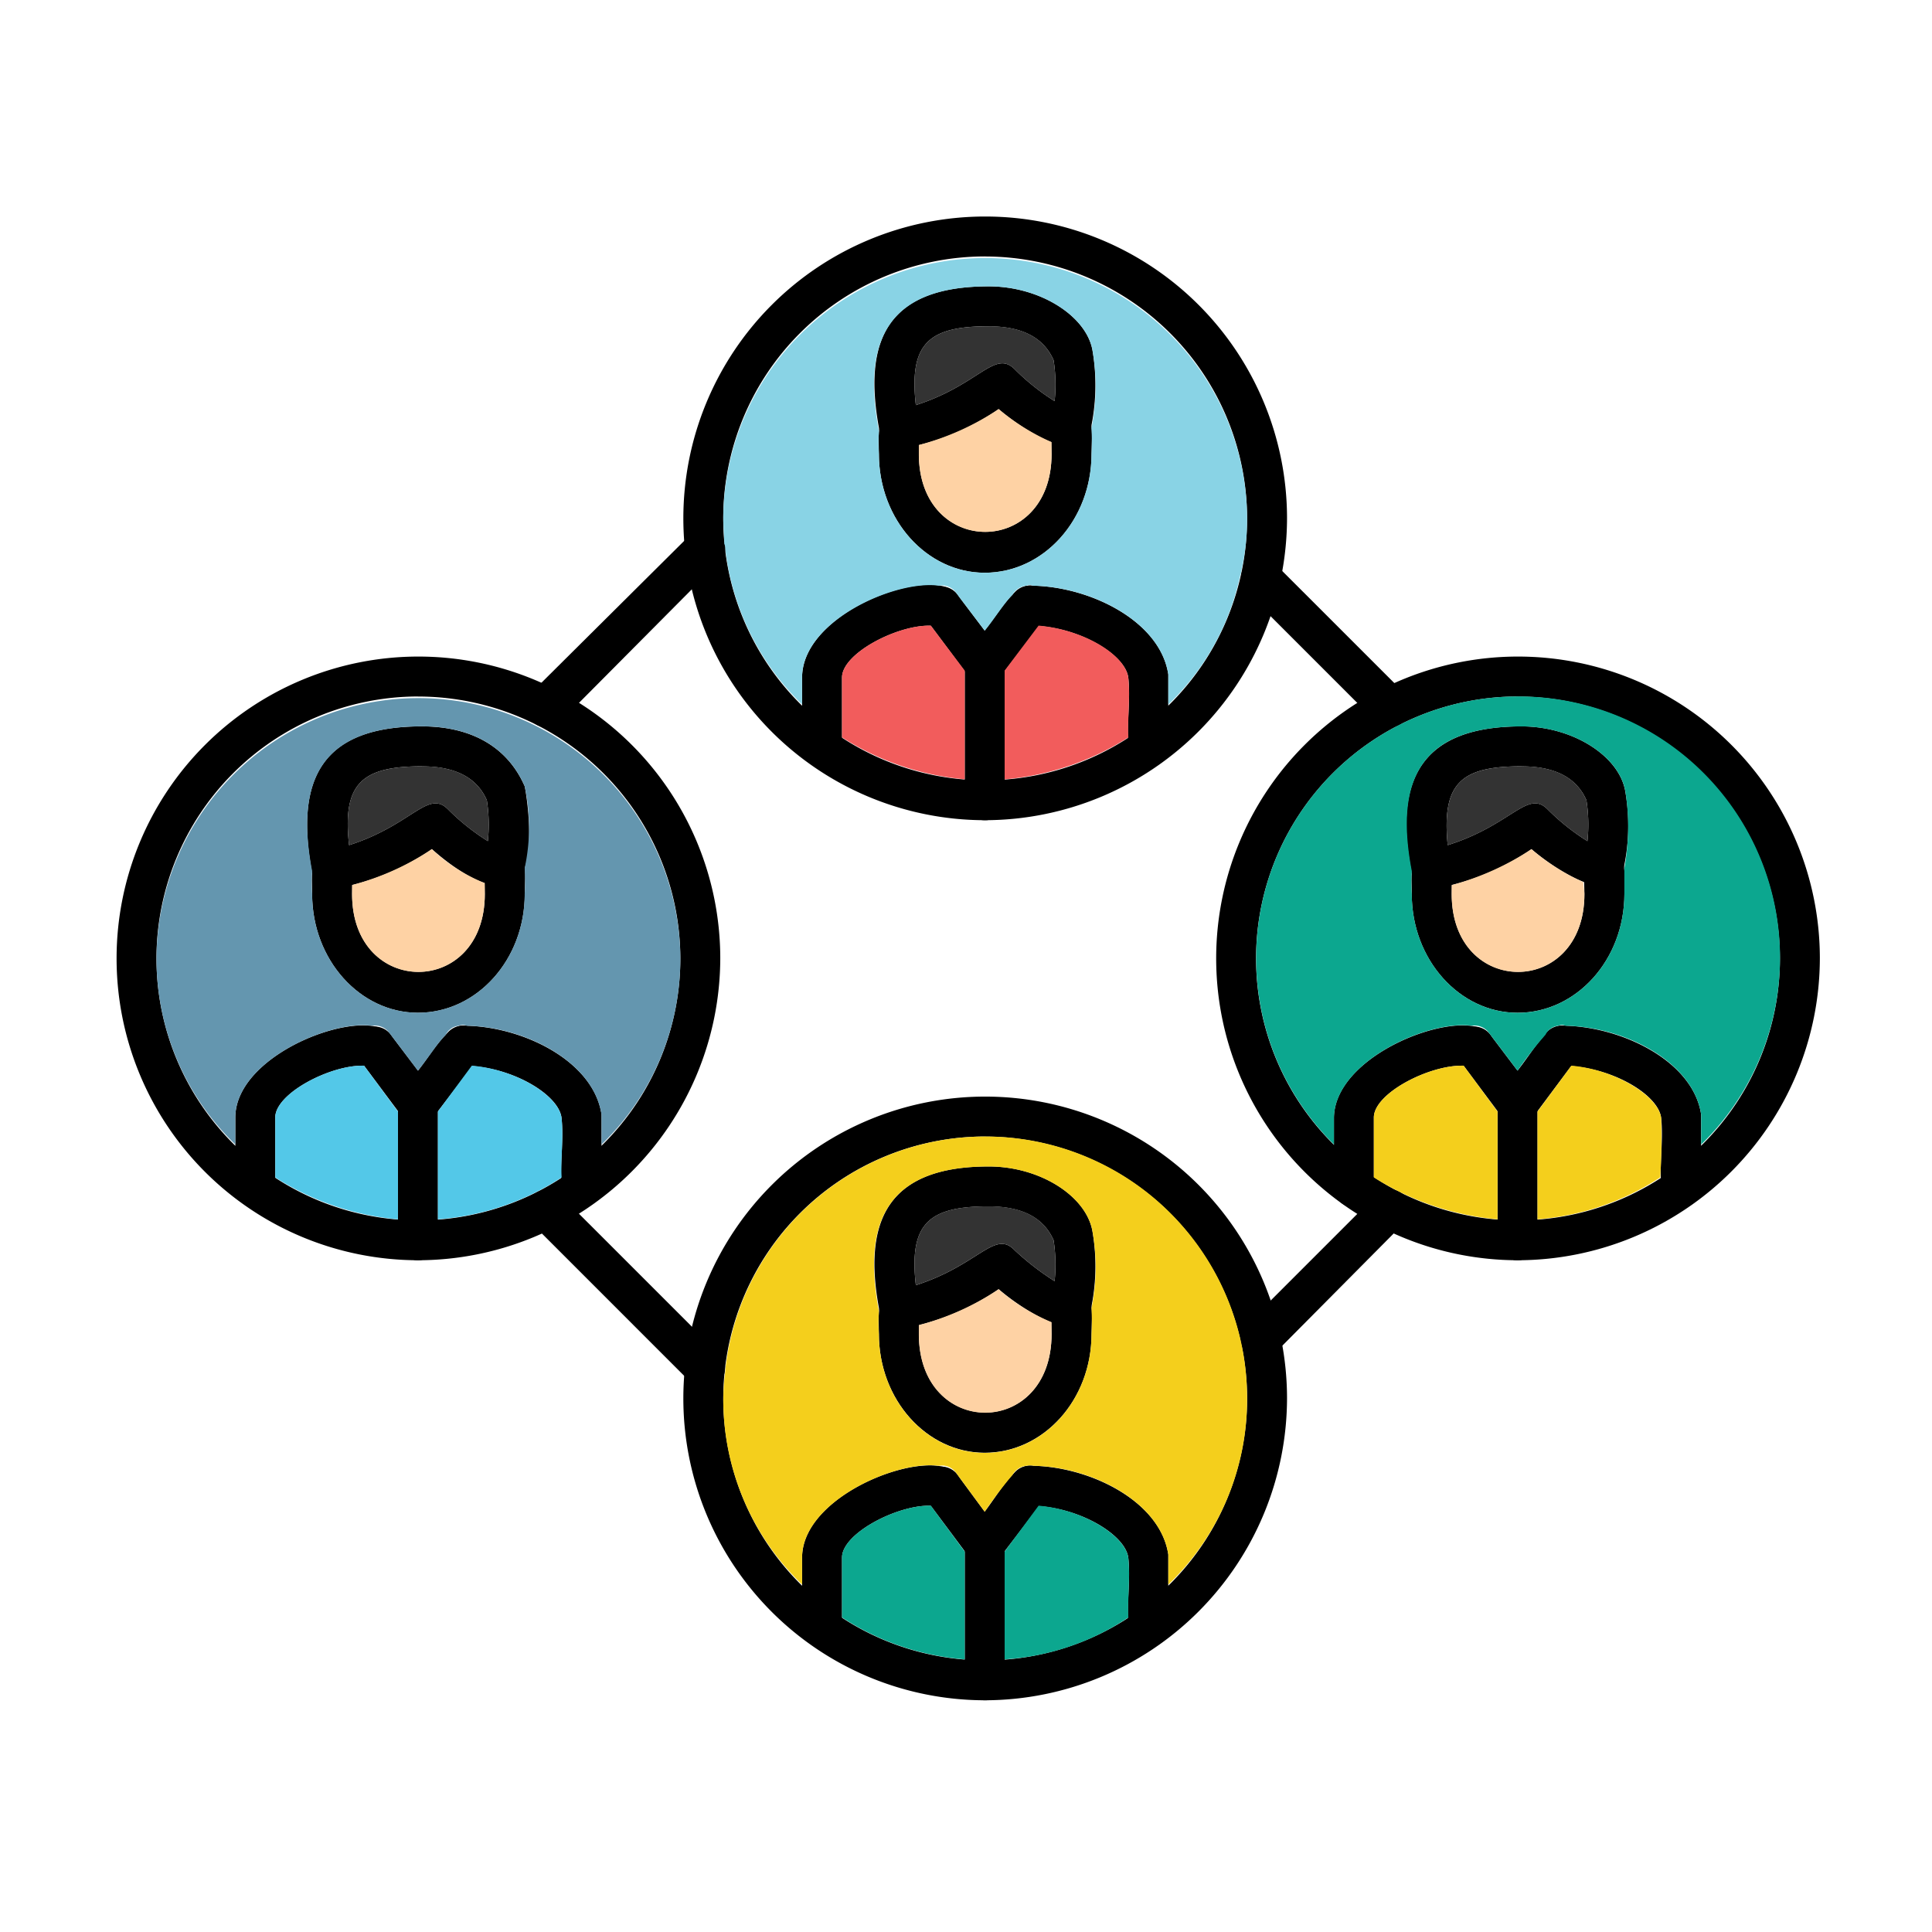 <svg xmlns="http://www.w3.org/2000/svg" width="116" height="116" viewBox="0 0 116 116">
  <g id="Grupo_1113058" data-name="Grupo 1113058" transform="translate(-1267.718 -842)">
    <rect id="Rectángulo_404767" data-name="Rectángulo 404767" width="116" height="116" transform="translate(1267.718 842)" fill="none"/>
    <g id="Layer_x0020_1" transform="translate(1274.718 855)">
      <path id="Trazado_983980" data-name="Trazado 983980" d="M851.2,549.309a1.2,1.2,0,0,1-1.2-1.2v-8.148a1.2,1.2,0,1,1,2.4,0v8.148A1.165,1.165,0,0,1,851.2,549.309Z" transform="translate(-799.076 -513.063)" fill-rule="evenodd"/>
      <path id="Trazado_983981" data-name="Trazado 983981" d="M760.986,189.765a1.159,1.159,0,0,1-1.138-.959c-1.138-5.751.6-8.807,6.53-8.807,3.115,0,5.871,1.8,6.231,3.834a12.452,12.452,0,0,1-.12,4.793c-.479,2.336-4.134-.06-5.512-1.258A14.288,14.288,0,0,1,760.986,189.765Zm5.392-7.369c-3.595,0-4.793,1.018-4.373,4.733,3.774-1.2,4.733-3.355,5.931-2.157a13.435,13.435,0,0,0,2.4,1.917,9.449,9.449,0,0,0-.06-2.456C769.673,183.055,768.355,182.4,766.378,182.4Z" transform="translate(-714.016 -175.806)" fill-rule="evenodd"/>
      <path id="Trazado_983982" data-name="Trazado 983982" d="M770.115,310.005c-3.475,0-6.351-3.175-6.351-7.129,0-1.018-.24-2.7,1.2-2.7,1.5,0,1.2,1.678,1.2,2.7,0,6.231,7.968,6.231,7.968,0,0-1.138-.3-2.876,1.2-2.876s1.2,1.737,1.2,2.876C776.526,306.83,773.65,310.005,770.115,310.005Z" transform="translate(-717.993 -288.617)" fill-rule="evenodd"/>
      <path id="Trazado_983983" data-name="Trazado 983983" d="M809.577,485.727a1.25,1.25,0,0,1-.959-.479l-2.636-3.535a1.2,1.2,0,0,1,1.917-1.438l1.678,2.217c1.138-1.438,2.1-3.415,3.415-2.456a1.217,1.217,0,0,1,.24,1.677l-2.7,3.535A1.088,1.088,0,0,1,809.577,485.727Z" transform="translate(-757.455 -457.629)" fill-rule="evenodd"/>
      <path id="Trazado_983984" data-name="Trazado 983984" d="M586.093,146.246a18.123,18.123,0,1,1,18.153-18.153A18.167,18.167,0,0,1,586.093,146.246Zm0-33.849a15.727,15.727,0,1,0,15.756,15.7A15.751,15.751,0,0,0,586.093,112.4Z" transform="translate(-533.971 -110)" fill-rule="evenodd"/>
      <path id="Trazado_983985" data-name="Trazado 983985" d="M688.2,489.988a1.2,1.2,0,0,1-1.2-1.2V484.6c0-4.433,9.526-7.369,9.526-4.314,0,1.258-1.258,1.2-1.917,1.2-1.977,0-5.212,1.678-5.212,3.115v4.194A1.2,1.2,0,0,1,688.2,489.988Zm19.591,0c-1.917,0-.959-3.055-1.2-5.332-.12-1.438-3.056-3.175-5.931-3.175a1.2,1.2,0,1,1,0-2.4c3.535,0,7.848,2.1,8.328,5.332v4.373A1.2,1.2,0,0,1,707.789,489.988Z" transform="translate(-645.841 -456.918)" fill-rule="evenodd"/>
      <path id="Trazado_983986" data-name="Trazado 983986" d="M851.2,1432.014a1.2,1.2,0,0,1-1.2-1.2v-8.148a1.2,1.2,0,0,1,2.4,0v8.148A1.165,1.165,0,0,1,851.2,1432.014Z" transform="translate(-799.076 -1342.927)" fill-rule="evenodd"/>
      <path id="Trazado_983987" data-name="Trazado 983987" d="M760.986,1071.766a1.159,1.159,0,0,1-1.138-.959c-1.138-5.692.6-8.807,6.53-8.807,3.115,0,5.871,1.8,6.231,3.894a12.392,12.392,0,0,1-.12,4.793c-.479,2.277-4.134-.12-5.512-1.318A14.588,14.588,0,0,1,760.986,1071.766Zm5.392-7.369c-3.595,0-4.793,1.018-4.373,4.733,3.774-1.2,4.733-3.355,5.931-2.1a16.206,16.206,0,0,0,2.4,1.857,9.609,9.609,0,0,0-.06-2.456C769.673,1065.055,768.355,1064.4,766.378,1064.4Z" transform="translate(-714.016 -1004.965)" fill-rule="evenodd"/>
      <path id="Trazado_983988" data-name="Trazado 983988" d="M770.115,1192c-3.475,0-6.351-3.175-6.351-7.129,0-1.018-.24-2.7,1.2-2.7,1.5,0,1.2,1.678,1.2,2.7,0,6.291,7.968,6.291,7.968,0,0-1.138-.3-2.876,1.2-2.876s1.2,1.737,1.2,2.876C776.526,1188.83,773.65,1192,770.115,1192Z" transform="translate(-717.993 -1117.776)" fill-rule="evenodd"/>
      <path id="Trazado_983989" data-name="Trazado 983989" d="M809.845,1367.733a1.25,1.25,0,0,1-.959-.479l-2.636-3.535a1.2,1.2,0,0,1,1.917-1.438l1.677,2.277c1.138-1.5,2.1-3.475,3.415-2.516a1.226,1.226,0,0,1,.24,1.677l-2.7,3.535A1.088,1.088,0,0,1,809.845,1367.733Z" transform="translate(-757.723 -1286.794)" fill-rule="evenodd"/>
      <path id="Trazado_983990" data-name="Trazado 983990" d="M688.2,1372.562a1.2,1.2,0,0,1-1.2-1.2v-4.194c0-4.373,9.526-7.309,9.526-4.314,0,1.258-1.258,1.2-1.917,1.2-1.977,0-5.212,1.677-5.212,3.115v4.194A1.2,1.2,0,0,1,688.2,1372.562Zm19.591,0c-1.917,0-.959-3.055-1.2-5.332-.12-1.438-3.056-3.175-5.931-3.175a1.2,1.2,0,1,1,0-2.4c3.535,0,7.848,2.1,8.328,5.332v4.373A1.2,1.2,0,0,1,707.789,1372.562Z" transform="translate(-645.841 -1286.65)" fill-rule="evenodd"/>
      <path id="Trazado_983991" data-name="Trazado 983991" d="M283.2,991.014a1.2,1.2,0,0,1-1.2-1.2v-8.148a1.2,1.2,0,0,1,2.4,0v8.148A1.2,1.2,0,0,1,283.2,991.014Z" transform="translate(-265.105 -928.348)" fill-rule="evenodd"/>
      <path id="Trazado_983992" data-name="Trazado 983992" d="M192.48,630.765a1.277,1.277,0,0,1-1.2-.959c-1.078-5.751.659-8.807,6.59-8.807,3,0,5.152,1.258,6.171,3.595.06.18,1.018,5.751-1.078,5.991-1.5.18-3.415-1.258-4.493-2.217A14.584,14.584,0,0,1,192.48,630.765Zm5.392-7.369c-3.595,0-4.793,1.018-4.373,4.733,3.774-1.2,4.733-3.355,5.931-2.157a13.433,13.433,0,0,0,2.4,1.917,9.448,9.448,0,0,0-.06-2.456C201.167,624.055,199.849,623.4,197.872,623.4Z" transform="translate(-179.539 -590.386)" fill-rule="evenodd"/>
      <path id="Trazado_983993" data-name="Trazado 983993" d="M202.115,751.005c-3.475,0-6.351-3.175-6.351-7.129,0-1.018-.24-2.7,1.2-2.7s1.2,1.677,1.2,2.7c0,6.231,7.968,6.231,7.968,0,0-1.138-.3-2.876,1.2-2.876s1.2,1.737,1.2,2.876C208.526,747.83,205.65,751.005,202.115,751.005Z" transform="translate(-184.023 -703.197)" fill-rule="evenodd"/>
      <path id="Trazado_983994" data-name="Trazado 983994" d="M241.5,926.728a1.25,1.25,0,0,1-.959-.479l-2.636-3.535a1.2,1.2,0,0,1,1.917-1.438l1.677,2.217c1.138-1.438,2.1-3.415,3.415-2.456a1.217,1.217,0,0,1,.24,1.677l-2.7,3.535A1.088,1.088,0,0,1,241.5,926.728Z" transform="translate(-223.402 -872.209)" fill-rule="evenodd"/>
      <path id="Trazado_983995" data-name="Trazado 983995" d="M18.093,587.246a18.123,18.123,0,1,1,18.153-18.153A18.167,18.167,0,0,1,18.093,587.246Zm0-33.849a15.727,15.727,0,1,0,15.756,15.7A15.751,15.751,0,0,0,18.093,553.4Z" transform="translate(0 -524.579)" fill-rule="evenodd"/>
      <path id="Trazado_983996" data-name="Trazado 983996" d="M120.2,931.562a1.2,1.2,0,0,1-1.2-1.2V926.17c0-4.373,9.526-7.309,9.526-4.314,0,1.258-1.258,1.2-1.917,1.2-1.977,0-5.212,1.677-5.212,3.115v4.194A1.2,1.2,0,0,1,120.2,931.562Zm19.591,0c-1.917,0-.959-3.055-1.2-5.332-.12-1.438-3.055-3.175-5.931-3.175a1.2,1.2,0,1,1,0-2.4c3.535,0,7.848,2.1,8.328,5.332v4.374A1.2,1.2,0,0,1,139.789,931.562Z" transform="translate(-111.871 -872.071)" fill-rule="evenodd"/>
      <path id="Trazado_983997" data-name="Trazado 983997" d="M1385.2,991.014a1.2,1.2,0,0,1-1.2-1.2v-8.148a1.2,1.2,0,0,1,2.4,0v8.148A1.2,1.2,0,0,1,1385.2,991.014Z" transform="translate(-1301.084 -928.348)" fill-rule="evenodd"/>
      <path id="Trazado_983998" data-name="Trazado 983998" d="M1294.133,630.765a1.224,1.224,0,0,1-1.2-.959c-1.138-5.692.659-8.807,6.59-8.807,3.115,0,5.871,1.8,6.231,3.894a12.052,12.052,0,0,1-.12,4.733c-.479,2.336-4.134-.06-5.512-1.258A14.584,14.584,0,0,1,1294.133,630.765Zm5.392-7.369c-3.654,0-4.793,1.018-4.433,4.733,3.834-1.2,4.793-3.355,5.991-2.157a13.438,13.438,0,0,0,2.4,1.917,9.445,9.445,0,0,0-.06-2.456C1302.82,624.055,1301.5,623.4,1299.525,623.4Z" transform="translate(-1215.171 -590.386)" fill-rule="evenodd"/>
      <path id="Trazado_983999" data-name="Trazado 983999" d="M1304.116,751.005c-3.475,0-6.351-3.175-6.351-7.129,0-1.018-.24-2.7,1.2-2.7s1.2,1.677,1.2,2.7c0,6.231,7.968,6.231,7.968,0,0-1.138-.3-2.876,1.2-2.876,1.438,0,1.2,1.737,1.2,2.876C1310.526,747.83,1307.65,751.005,1304.116,751.005Z" transform="translate(-1220.001 -703.197)" fill-rule="evenodd"/>
      <path id="Trazado_984000" data-name="Trazado 984000" d="M1343.495,926.728a1.25,1.25,0,0,1-.958-.479l-2.636-3.535a1.2,1.2,0,0,1,1.917-1.438l1.677,2.217c1.138-1.438,2.1-3.415,3.355-2.456a1.165,1.165,0,0,1,.24,1.677l-2.636,3.535A1.164,1.164,0,0,1,1343.495,926.728Z" transform="translate(-1259.381 -872.209)" fill-rule="evenodd"/>
      <path id="Trazado_984001" data-name="Trazado 984001" d="M1120.093,587.246a18.123,18.123,0,1,1,18.153-18.153A18.167,18.167,0,0,1,1120.093,587.246Zm0-33.849a15.727,15.727,0,1,0,15.756,15.7A15.75,15.75,0,0,0,1120.093,553.4Z" transform="translate(-1035.979 -524.579)" fill-rule="evenodd"/>
      <path id="Trazado_984002" data-name="Trazado 984002" d="M1221.2,931.562a1.2,1.2,0,0,1-1.2-1.2V926.17c.06-4.373,9.586-7.309,9.586-4.314,0,1.258-1.258,1.2-1.917,1.2-2.037,0-5.272,1.677-5.272,3.115v4.194A1.2,1.2,0,0,1,1221.2,931.562Zm19.651,0c-1.917,0-.958-3.055-1.2-5.332-.12-1.438-3.055-3.175-5.991-3.175a1.2,1.2,0,0,1,0-2.4c3.534,0,7.908,2.1,8.387,5.332v4.374A1.2,1.2,0,0,1,1240.849,931.562Z" transform="translate(-1146.909 -872.071)" fill-rule="evenodd"/>
      <path id="Trazado_984003" data-name="Trazado 984003" d="M420.981,473.829a1.432,1.432,0,0,1-.839-.3l-9.586-9.586a1.208,1.208,0,0,1,1.737-1.677l9.526,9.526A1.193,1.193,0,0,1,420.981,473.829Zm33.31-1.737a1.213,1.213,0,0,1-.839-2.037l7.788-7.788a1.186,1.186,0,1,1,1.677,1.677l-7.728,7.788A1.219,1.219,0,0,1,454.291,472.092Zm7.788-37.923a1.183,1.183,0,0,1-.839-.359l-7.788-7.788a1.208,1.208,0,0,1,1.737-1.677l7.728,7.728A1.222,1.222,0,0,1,462.079,434.168Zm-50.684,0a1.25,1.25,0,0,1-.839-2.1l9.586-9.526c1.078-1.078,2.816.6,1.677,1.677l-9.526,9.586A1.219,1.219,0,0,1,411.4,434.168Z" transform="translate(-385.634 -403.494)" fill-rule="evenodd"/>
      <path id="Trazado_984004" data-name="Trazado 984004" d="M586.093,1028.246a18.123,18.123,0,1,1,18.153-18.153A18.167,18.167,0,0,1,586.093,1028.246Zm0-33.849a15.726,15.726,0,1,0,15.756,15.7A15.75,15.75,0,0,0,586.093,994.4Z" transform="translate(-533.971 -939.159)" fill-rule="evenodd"/>
      <path id="Trazado_984005" data-name="Trazado 984005" d="M66.72,617.9a15.51,15.51,0,0,0,4.733-11.2A15.727,15.727,0,0,0,40,606.7a15.51,15.51,0,0,0,4.733,11.2v-1.618c0-3.355,5.632-5.871,8.208-5.512a1.084,1.084,0,0,1,1.078.479l1.677,2.217c.6-.719,1.138-1.618,1.677-2.157a.958.958,0,0,1,.779-.539.662.662,0,0,1,.479,0c3.475.06,7.609,2.157,8.088,5.332Zm-4.613-16.6a13.5,13.5,0,0,1,0,1.558c0,3.954-2.876,7.129-6.41,7.129-3.475,0-6.351-3.175-6.351-7.129a10.564,10.564,0,0,1,0-1.378c-1.078-5.632.719-8.687,6.59-8.687,3,0,5.152,1.258,6.171,3.595A11.655,11.655,0,0,1,62.107,601.3Z" transform="translate(-37.604 -562.183)" fill="#6496af" fill-rule="evenodd"/>
      <path id="Trazado_984006" data-name="Trazado 984006" d="M608.12,167.554a15.471,15.471,0,0,0,4.613,9.346v-1.618c0-3.415,5.632-5.871,8.208-5.512a1.043,1.043,0,0,1,1.078.479l1.678,2.217c.6-.719,1.138-1.618,1.677-2.157a1.06,1.06,0,0,1,.839-.539.382.382,0,0,1,.359,0c3.535.06,7.669,2.157,8.148,5.332v1.8a15.043,15.043,0,0,0,4.314-7.728c0-.06.06-.12.06-.24a14.087,14.087,0,0,0,.359-3.235,15.727,15.727,0,0,0-31.453,0c0,.539.06,1.078.06,1.558A.652.652,0,0,1,608.12,167.554Zm15.577,1.438c-3.475,0-6.351-3.175-6.351-7.129a10.57,10.57,0,0,1,0-1.378c-1.078-5.632.719-8.687,6.59-8.687,3.115,0,5.871,1.8,6.231,3.834a12.565,12.565,0,0,1-.06,4.673,13.494,13.494,0,0,1,0,1.558C630.107,165.816,627.231,168.992,623.7,168.992Z" transform="translate(-571.574 -147.604)" fill="#89d3e5" fill-rule="evenodd"/>
      <path id="Trazado_984007" data-name="Trazado 984007" d="M1157.7,591a15.717,15.717,0,0,0-11.024,26.9v-1.618c.06-3.355,5.632-5.871,8.268-5.512a1.084,1.084,0,0,1,1.078.479l1.678,2.217a22.507,22.507,0,0,1,1.677-2.157.958.958,0,0,1,.779-.539.507.507,0,0,1,.419,0c3.535.06,7.668,2.157,8.148,5.332v1.8A15.676,15.676,0,0,0,1157.7,591Zm0,18.992c-3.475,0-6.351-3.175-6.351-7.129a10.582,10.582,0,0,1,0-1.378c-1.078-5.632.659-8.687,6.59-8.687,3.115,0,5.871,1.8,6.231,3.894a13.723,13.723,0,0,1-.06,4.613v1.558C1164.107,606.816,1161.231,609.992,1157.7,609.992Z" transform="translate(-1073.582 -562.183)" fill="#0ca78f" fill-rule="evenodd"/>
      <path id="Trazado_984008" data-name="Trazado 984008" d="M1265.272,961c-2.037,0-5.272,1.678-5.272,3.115v3.595a16.625,16.625,0,0,0,7.429,2.516v-6.47L1265.392,961Z" transform="translate(-1184.513 -910.016)" fill="#f4cf1c" fill-rule="evenodd"/>
      <path id="Trazado_984009" data-name="Trazado 984009" d="M1424,963.756v6.47a15.694,15.694,0,0,0,7.369-2.516,34.416,34.416,0,0,0,.06-3.535c-.12-1.318-2.7-2.936-5.392-3.175Z" transform="translate(-1338.688 -910.016)" fill="#f4cf1c" fill-rule="evenodd"/>
      <path id="Trazado_984010" data-name="Trazado 984010" d="M1338,746.7c0,6.231,7.968,6.231,7.968,0,0-.24-.06-.479-.06-.719a12.689,12.689,0,0,1-3.115-1.977,16.727,16.727,0,0,1-4.793,2.157Z" transform="translate(-1257.84 -706.017)" fill="#fed2a4" fill-rule="evenodd"/>
      <path id="Trazado_984011" data-name="Trazado 984011" d="M1333.011,665.733c3.834-1.2,4.793-3.355,5.991-2.157a13.427,13.427,0,0,0,2.4,1.917,9.45,9.45,0,0,0-.06-2.456c-.6-1.378-1.917-2.037-3.894-2.037C1333.789,661,1332.651,662.018,1333.011,665.733Z" transform="translate(-1253.09 -627.989)" fill="#333" fill-rule="evenodd"/>
      <path id="Trazado_984012" data-name="Trazado 984012" d="M897.429,526.71c-.06-1.078.12-2.4,0-3.535-.12-1.378-2.636-2.936-5.392-3.175L890,522.7v6.53A16.374,16.374,0,0,0,897.429,526.71Z" transform="translate(-836.68 -495.437)" fill="#f25c5c" fill-rule="evenodd"/>
      <path id="Trazado_984013" data-name="Trazado 984013" d="M734.369,529.226V522.7l-2.037-2.7h-.12c-1.977,0-5.212,1.677-5.212,3.115v3.595A16.381,16.381,0,0,0,734.369,529.226Z" transform="translate(-683.445 -495.437)" fill="#f25c5c" fill-rule="evenodd"/>
      <path id="Trazado_984014" data-name="Trazado 984014" d="M804,305.7c0,6.231,7.968,6.231,7.968,0v-.719A13.142,13.142,0,0,1,808.793,303,16.041,16.041,0,0,1,804,305.157Z" transform="translate(-755.832 -291.437)" fill="#fed2a4" fill-rule="evenodd"/>
      <path id="Trazado_984015" data-name="Trazado 984015" d="M799.746,224.733c3.774-1.2,4.733-3.355,5.931-2.157a13.434,13.434,0,0,0,2.4,1.917,9.448,9.448,0,0,0-.06-2.456c-.6-1.378-1.917-2.037-3.894-2.037C800.525,220,799.327,221.018,799.746,224.733Z" transform="translate(-751.758 -213.41)" fill="#333" fill-rule="evenodd"/>
      <path id="Trazado_984016" data-name="Trazado 984016" d="M639.453,1047.7a15.712,15.712,0,0,0-31.333-1.677v.06a14.71,14.71,0,0,0-.12,1.618,15.408,15.408,0,0,0,4.733,11.2v-1.618c0-3.355,5.632-5.871,8.208-5.512a1.043,1.043,0,0,1,1.078.479l1.678,2.277a26.548,26.548,0,0,1,1.677-2.217,1.061,1.061,0,0,1,.839-.539.983.983,0,0,1,.419,0c3.475.06,7.609,2.157,8.088,5.332v1.8A15.408,15.408,0,0,0,639.453,1047.7Zm-9.346-3.834c0,3.954-2.876,7.129-6.41,7.129-3.475,0-6.351-3.175-6.351-7.129a10.568,10.568,0,0,1,0-1.378c-1.078-5.632.719-8.687,6.59-8.687,3.115,0,5.871,1.8,6.231,3.894a12.133,12.133,0,0,1-.06,4.613A13.491,13.491,0,0,1,630.107,1043.862Z" transform="translate(-571.574 -976.762)" fill="#f4cf1c" fill-rule="evenodd"/>
      <path id="Trazado_984017" data-name="Trazado 984017" d="M897.429,1405.175c-.12-1.318-2.636-2.936-5.392-3.175L890,1404.756v6.47a15.078,15.078,0,0,0,7.429-2.516C897.369,1407.691,897.549,1406.313,897.429,1405.175Z" transform="translate(-836.68 -1324.596)" fill="#0ca78f" fill-rule="evenodd"/>
      <path id="Trazado_984018" data-name="Trazado 984018" d="M734.369,1411.226v-6.47L732.332,1402h-.12c-1.977,0-5.212,1.677-5.212,3.115v3.595A15.7,15.7,0,0,0,734.369,1411.226Z" transform="translate(-683.445 -1324.596)" fill="#0ca78f" fill-rule="evenodd"/>
      <path id="Trazado_984019" data-name="Trazado 984019" d="M804,1187.7c0,6.291,7.968,6.291,7.968,0v-.719a11.522,11.522,0,0,1-3.175-1.977,16.04,16.04,0,0,1-4.793,2.157Z" transform="translate(-755.832 -1120.596)" fill="#fed2a4" fill-rule="evenodd"/>
      <path id="Trazado_984020" data-name="Trazado 984020" d="M799.746,1106.733c3.774-1.2,4.733-3.355,5.931-2.1a16.176,16.176,0,0,0,2.4,1.857,9.607,9.607,0,0,0-.06-2.456c-.6-1.378-1.917-2.037-3.894-2.037C800.525,1102,799.327,1103.018,799.746,1106.733Z" transform="translate(-751.758 -1042.569)" fill="#333" fill-rule="evenodd"/>
      <path id="Trazado_984021" data-name="Trazado 984021" d="M329.429,967.71c-.06-1.078.12-2.4,0-3.535-.12-1.318-2.636-2.936-5.392-3.175L322,963.756v6.47A15.7,15.7,0,0,0,329.429,967.71Z" transform="translate(-302.709 -910.016)" fill="#53c8e8" fill-rule="evenodd"/>
      <path id="Trazado_984022" data-name="Trazado 984022" d="M166.369,970.226v-6.47L164.332,961h-.12c-1.977,0-5.212,1.678-5.212,3.115v3.595A16.383,16.383,0,0,0,166.369,970.226Z" transform="translate(-149.474 -910.016)" fill="#53c8e8" fill-rule="evenodd"/>
      <path id="Trazado_984023" data-name="Trazado 984023" d="M236,746.7c0,6.231,7.968,6.231,7.968,0v-.659A9.992,9.992,0,0,1,240.793,744,16.045,16.045,0,0,1,236,746.157Z" transform="translate(-221.861 -706.017)" fill="#fed2a4" fill-rule="evenodd"/>
      <path id="Trazado_984024" data-name="Trazado 984024" d="M231.746,665.733c3.774-1.2,4.733-3.355,5.931-2.157a13.428,13.428,0,0,0,2.4,1.917,9.448,9.448,0,0,0-.06-2.456c-.6-1.378-1.917-2.037-3.894-2.037C232.525,661,231.326,662.018,231.746,665.733Z" transform="translate(-217.787 -627.989)" fill="#333" fill-rule="evenodd"/>
    </g>
  </g>
</svg>
